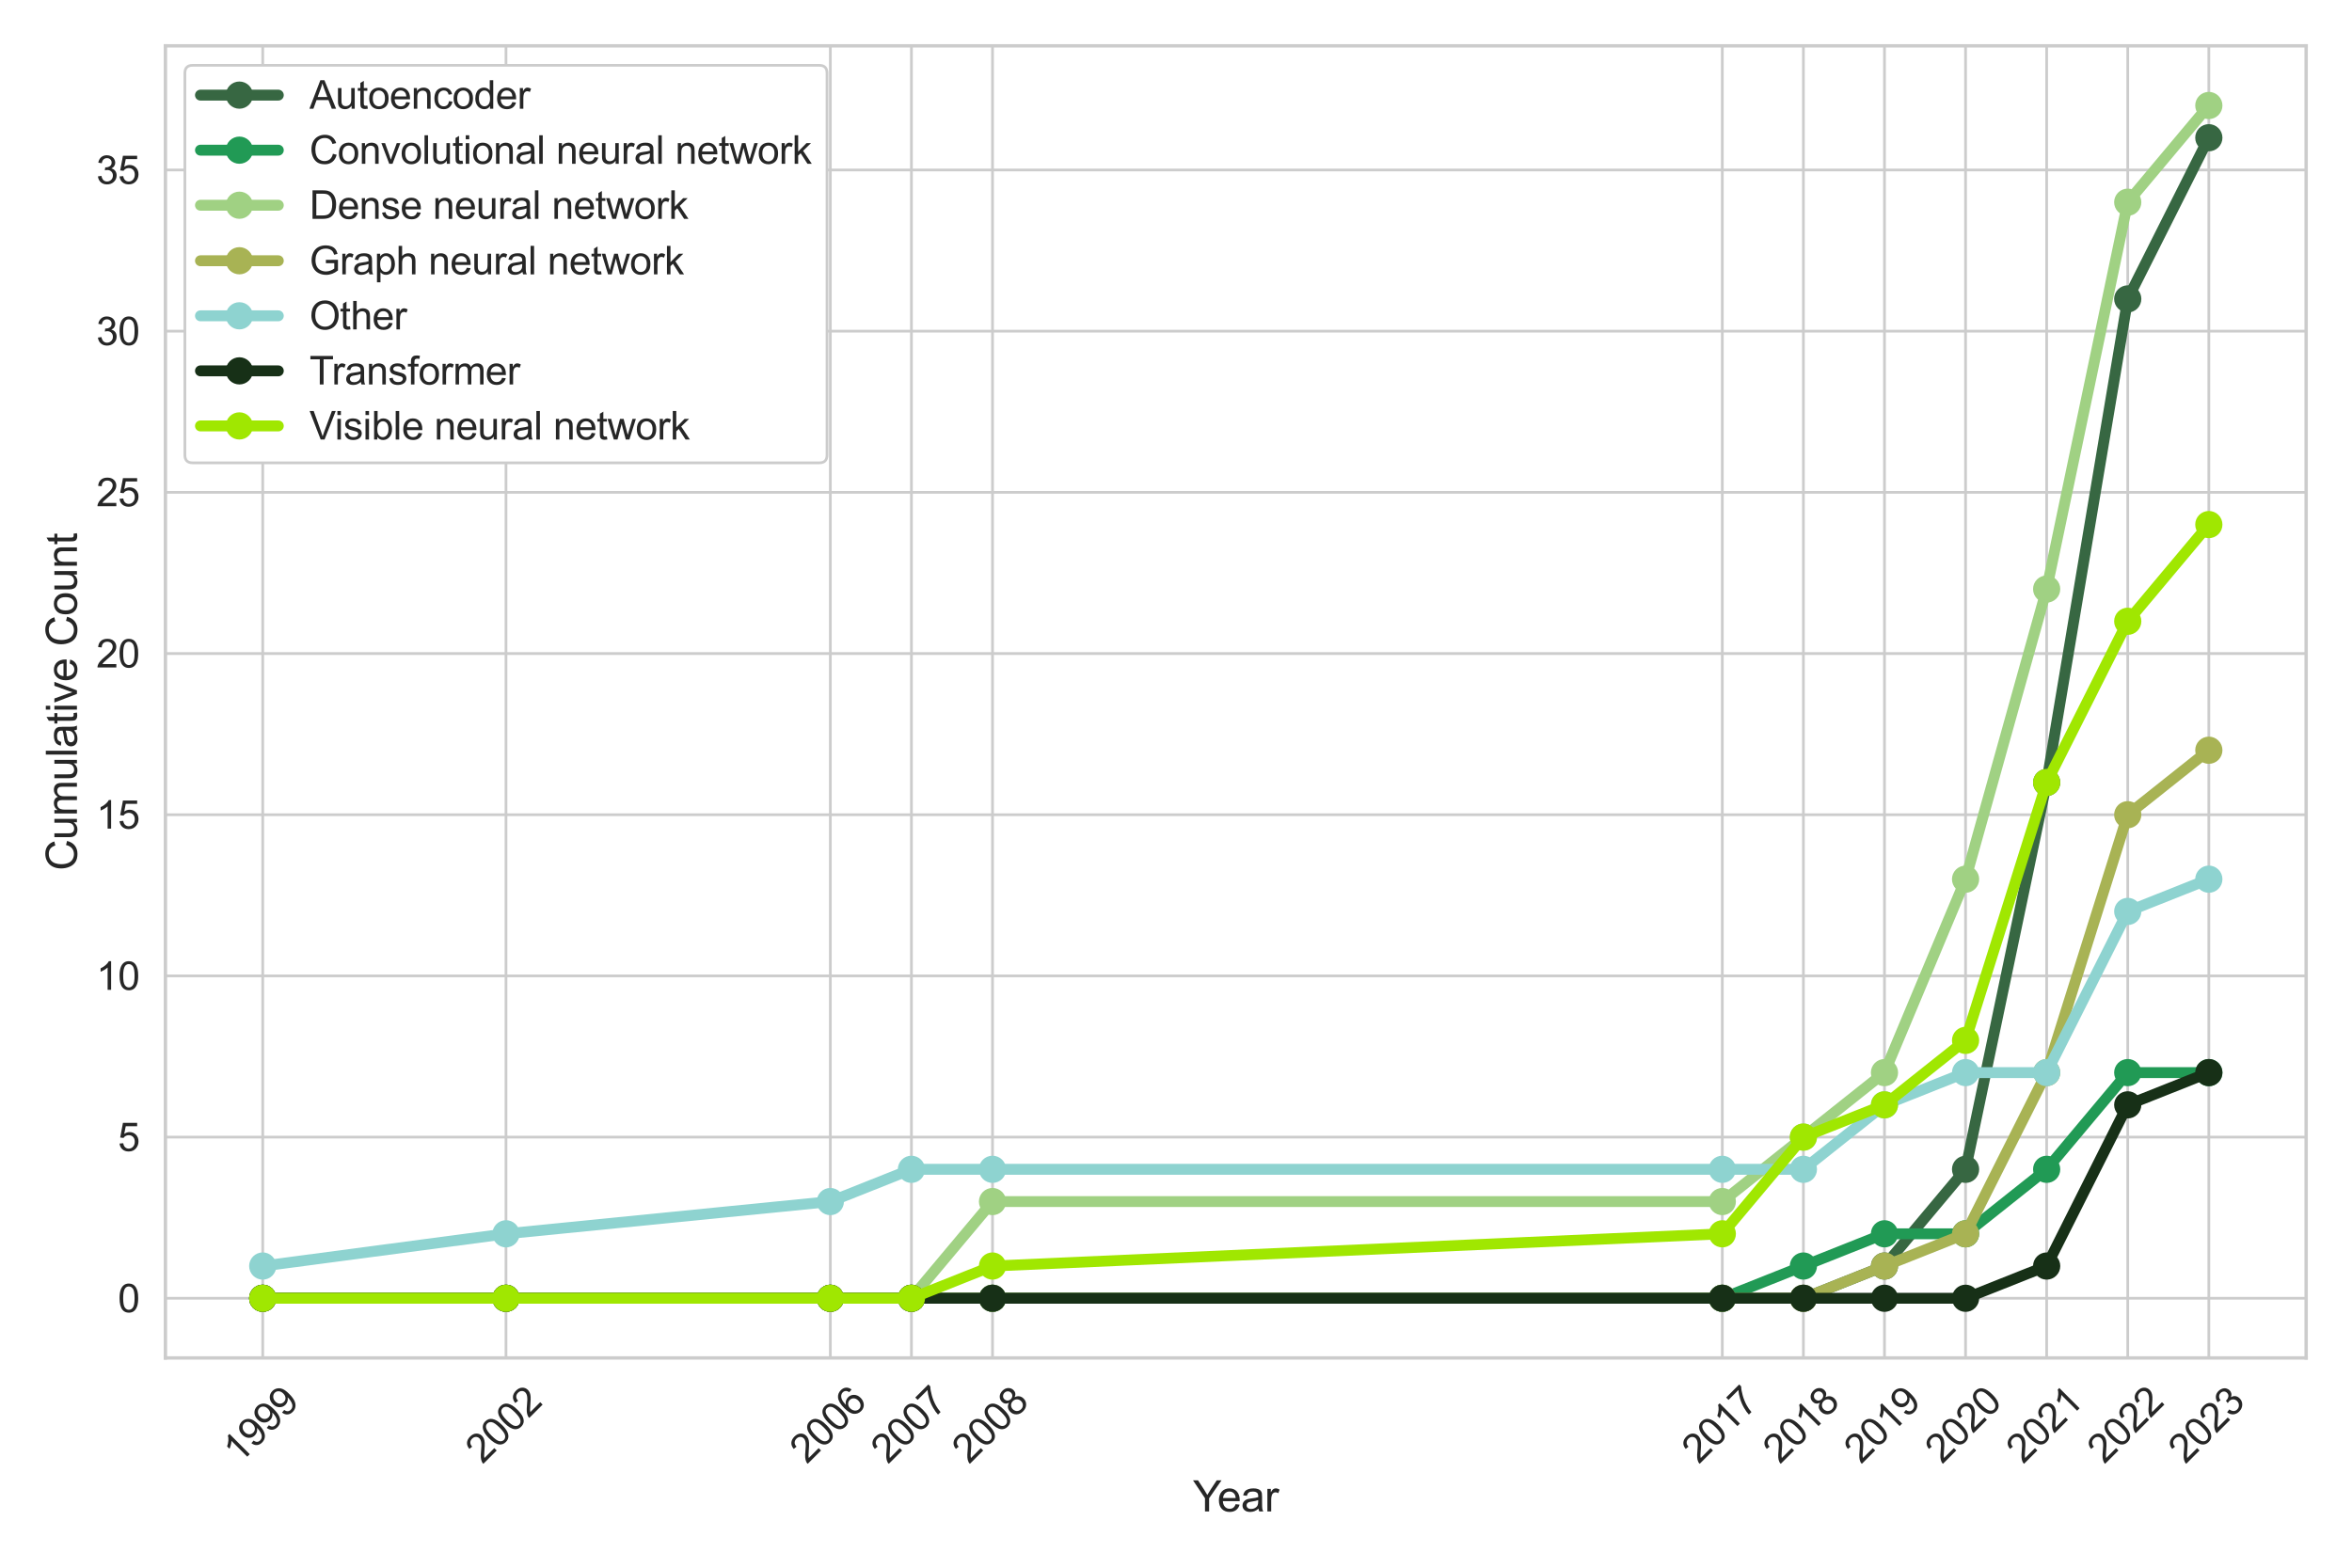 <?xml version="1.0" encoding="utf-8" standalone="no"?>
<!DOCTYPE svg PUBLIC "-//W3C//DTD SVG 1.1//EN"
  "http://www.w3.org/Graphics/SVG/1.1/DTD/svg11.dtd">
<svg xmlns:xlink="http://www.w3.org/1999/xlink" width="864pt" height="576pt" viewBox="0 0 864 576" xmlns="http://www.w3.org/2000/svg" version="1.1">
 <defs>
  <style type="text/css">*{stroke-linejoin: round; stroke-linecap: butt}</style>
 </defs>
 <g id="figure_1">
  <g id="patch_1">
   <path d="M 0 576 
L 864 576 
L 864 0 
L 0 0 
z
" style="fill: #ffffff"/>
  </g>
  <g id="axes_1">
   <g id="patch_2">
    <path d="M 60.768 498.923 
L 847.152 498.923 
L 847.152 16.848 
L 60.768 16.848 
z
" style="fill: #ffffff"/>
   </g>
   <g id="matplotlib.axis_1">
    <g id="xtick_1">
     <g id="line2d_1">
      <path d="M 96.513 498.923 
L 96.513 16.848 
" clip-path="url(#pdafc804088)" style="fill: none; stroke: #cccccc; stroke-linecap: round"/>
     </g>
     <g id="text_1">
      <!-- 1999 -->
      <g style="fill: #262626" transform="translate(87.881 538.153) rotate(-45) scale(0.143 -0.143)">
       <defs>
        <path id="ArialMT-31" d="M 2384 0 
L 1822 0 
L 1822 3584 
Q 1619 3391 1289 3197 
Q 959 3003 697 2906 
L 697 3450 
Q 1169 3672 1522 3987 
Q 1875 4303 2022 4600 
L 2384 4600 
L 2384 0 
z
" transform="scale(0.016)"/>
        <path id="ArialMT-39" d="M 350 1059 
L 891 1109 
Q 959 728 1153 556 
Q 1347 384 1650 384 
Q 1909 384 2104 503 
Q 2300 622 2425 820 
Q 2550 1019 2634 1356 
Q 2719 1694 2719 2044 
Q 2719 2081 2716 2156 
Q 2547 1888 2255 1720 
Q 1963 1553 1622 1553 
Q 1053 1553 659 1965 
Q 266 2378 266 3053 
Q 266 3750 677 4175 
Q 1088 4600 1706 4600 
Q 2153 4600 2523 4359 
Q 2894 4119 3086 3673 
Q 3278 3228 3278 2384 
Q 3278 1506 3087 986 
Q 2897 466 2520 194 
Q 2144 -78 1638 -78 
Q 1100 -78 759 220 
Q 419 519 350 1059 
z
M 2653 3081 
Q 2653 3566 2395 3850 
Q 2138 4134 1775 4134 
Q 1400 4134 1122 3828 
Q 844 3522 844 3034 
Q 844 2597 1108 2323 
Q 1372 2050 1759 2050 
Q 2150 2050 2401 2323 
Q 2653 2597 2653 3081 
z
" transform="scale(0.016)"/>
       </defs>
       <use xlink:href="#ArialMT-31"/>
       <use xlink:href="#ArialMT-39" x="55.615"/>
       <use xlink:href="#ArialMT-39" x="111.23"/>
       <use xlink:href="#ArialMT-39" x="166.846"/>
      </g>
     </g>
    </g>
    <g id="xtick_2">
     <g id="line2d_2">
      <path d="M 185.875 498.923 
L 185.875 16.848 
" clip-path="url(#pdafc804088)" style="fill: none; stroke: #cccccc; stroke-linecap: round"/>
     </g>
     <g id="text_2">
      <!-- 2002 -->
      <g style="fill: #262626" transform="translate(177.243 538.153) rotate(-45) scale(0.143 -0.143)">
       <defs>
        <path id="ArialMT-32" d="M 3222 541 
L 3222 0 
L 194 0 
Q 188 203 259 391 
Q 375 700 629 1000 
Q 884 1300 1366 1694 
Q 2113 2306 2375 2664 
Q 2638 3022 2638 3341 
Q 2638 3675 2398 3904 
Q 2159 4134 1775 4134 
Q 1369 4134 1125 3890 
Q 881 3647 878 3216 
L 300 3275 
Q 359 3922 746 4261 
Q 1134 4600 1788 4600 
Q 2447 4600 2831 4234 
Q 3216 3869 3216 3328 
Q 3216 3053 3103 2787 
Q 2991 2522 2730 2228 
Q 2469 1934 1863 1422 
Q 1356 997 1212 845 
Q 1069 694 975 541 
L 3222 541 
z
" transform="scale(0.016)"/>
        <path id="ArialMT-30" d="M 266 2259 
Q 266 3072 433 3567 
Q 600 4063 929 4331 
Q 1259 4600 1759 4600 
Q 2128 4600 2406 4451 
Q 2684 4303 2865 4023 
Q 3047 3744 3150 3342 
Q 3253 2941 3253 2259 
Q 3253 1453 3087 958 
Q 2922 463 2592 192 
Q 2263 -78 1759 -78 
Q 1097 -78 719 397 
Q 266 969 266 2259 
z
M 844 2259 
Q 844 1131 1108 757 
Q 1372 384 1759 384 
Q 2147 384 2411 759 
Q 2675 1134 2675 2259 
Q 2675 3391 2411 3762 
Q 2147 4134 1753 4134 
Q 1366 4134 1134 3806 
Q 844 3388 844 2259 
z
" transform="scale(0.016)"/>
       </defs>
       <use xlink:href="#ArialMT-32"/>
       <use xlink:href="#ArialMT-30" x="55.615"/>
       <use xlink:href="#ArialMT-30" x="111.23"/>
       <use xlink:href="#ArialMT-32" x="166.846"/>
      </g>
     </g>
    </g>
    <g id="xtick_3">
     <g id="line2d_3">
      <path d="M 305.024 498.923 
L 305.024 16.848 
" clip-path="url(#pdafc804088)" style="fill: none; stroke: #cccccc; stroke-linecap: round"/>
     </g>
     <g id="text_3">
      <!-- 2006 -->
      <g style="fill: #262626" transform="translate(296.392 538.153) rotate(-45) scale(0.143 -0.143)">
       <defs>
        <path id="ArialMT-36" d="M 3184 3459 
L 2625 3416 
Q 2550 3747 2413 3897 
Q 2184 4138 1850 4138 
Q 1581 4138 1378 3988 
Q 1113 3794 959 3422 
Q 806 3050 800 2363 
Q 1003 2672 1297 2822 
Q 1591 2972 1913 2972 
Q 2475 2972 2870 2558 
Q 3266 2144 3266 1488 
Q 3266 1056 3080 686 
Q 2894 316 2569 119 
Q 2244 -78 1831 -78 
Q 1128 -78 684 439 
Q 241 956 241 2144 
Q 241 3472 731 4075 
Q 1159 4600 1884 4600 
Q 2425 4600 2770 4297 
Q 3116 3994 3184 3459 
z
M 888 1484 
Q 888 1194 1011 928 
Q 1134 663 1356 523 
Q 1578 384 1822 384 
Q 2178 384 2434 671 
Q 2691 959 2691 1453 
Q 2691 1928 2437 2201 
Q 2184 2475 1800 2475 
Q 1419 2475 1153 2201 
Q 888 1928 888 1484 
z
" transform="scale(0.016)"/>
       </defs>
       <use xlink:href="#ArialMT-32"/>
       <use xlink:href="#ArialMT-30" x="55.615"/>
       <use xlink:href="#ArialMT-30" x="111.23"/>
       <use xlink:href="#ArialMT-36" x="166.846"/>
      </g>
     </g>
    </g>
    <g id="xtick_4">
     <g id="line2d_4">
      <path d="M 334.811 498.923 
L 334.811 16.848 
" clip-path="url(#pdafc804088)" style="fill: none; stroke: #cccccc; stroke-linecap: round"/>
     </g>
     <g id="text_4">
      <!-- 2007 -->
      <g style="fill: #262626" transform="translate(326.179 538.153) rotate(-45) scale(0.143 -0.143)">
       <defs>
        <path id="ArialMT-37" d="M 303 3981 
L 303 4522 
L 3269 4522 
L 3269 4084 
Q 2831 3619 2401 2847 
Q 1972 2075 1738 1259 
Q 1569 684 1522 0 
L 944 0 
Q 953 541 1156 1306 
Q 1359 2072 1739 2783 
Q 2119 3494 2547 3981 
L 303 3981 
z
" transform="scale(0.016)"/>
       </defs>
       <use xlink:href="#ArialMT-32"/>
       <use xlink:href="#ArialMT-30" x="55.615"/>
       <use xlink:href="#ArialMT-30" x="111.23"/>
       <use xlink:href="#ArialMT-37" x="166.846"/>
      </g>
     </g>
    </g>
    <g id="xtick_5">
     <g id="line2d_5">
      <path d="M 364.598 498.923 
L 364.598 16.848 
" clip-path="url(#pdafc804088)" style="fill: none; stroke: #cccccc; stroke-linecap: round"/>
     </g>
     <g id="text_5">
      <!-- 2008 -->
      <g style="fill: #262626" transform="translate(355.966 538.153) rotate(-45) scale(0.143 -0.143)">
       <defs>
        <path id="ArialMT-38" d="M 1131 2484 
Q 781 2613 612 2850 
Q 444 3088 444 3419 
Q 444 3919 803 4259 
Q 1163 4600 1759 4600 
Q 2359 4600 2725 4251 
Q 3091 3903 3091 3403 
Q 3091 3084 2923 2848 
Q 2756 2613 2416 2484 
Q 2838 2347 3058 2040 
Q 3278 1734 3278 1309 
Q 3278 722 2862 322 
Q 2447 -78 1769 -78 
Q 1091 -78 675 323 
Q 259 725 259 1325 
Q 259 1772 486 2073 
Q 713 2375 1131 2484 
z
M 1019 3438 
Q 1019 3113 1228 2906 
Q 1438 2700 1772 2700 
Q 2097 2700 2305 2904 
Q 2513 3109 2513 3406 
Q 2513 3716 2298 3927 
Q 2084 4138 1766 4138 
Q 1444 4138 1231 3931 
Q 1019 3725 1019 3438 
z
M 838 1322 
Q 838 1081 952 856 
Q 1066 631 1291 507 
Q 1516 384 1775 384 
Q 2178 384 2440 643 
Q 2703 903 2703 1303 
Q 2703 1709 2433 1975 
Q 2163 2241 1756 2241 
Q 1359 2241 1098 1978 
Q 838 1716 838 1322 
z
" transform="scale(0.016)"/>
       </defs>
       <use xlink:href="#ArialMT-32"/>
       <use xlink:href="#ArialMT-30" x="55.615"/>
       <use xlink:href="#ArialMT-30" x="111.23"/>
       <use xlink:href="#ArialMT-38" x="166.846"/>
      </g>
     </g>
    </g>
    <g id="xtick_6">
     <g id="line2d_6">
      <path d="M 632.684 498.923 
L 632.684 16.848 
" clip-path="url(#pdafc804088)" style="fill: none; stroke: #cccccc; stroke-linecap: round"/>
     </g>
     <g id="text_6">
      <!-- 2017 -->
      <g style="fill: #262626" transform="translate(624.052 538.153) rotate(-45) scale(0.143 -0.143)">
       <use xlink:href="#ArialMT-32"/>
       <use xlink:href="#ArialMT-30" x="55.615"/>
       <use xlink:href="#ArialMT-31" x="111.23"/>
       <use xlink:href="#ArialMT-37" x="166.846"/>
      </g>
     </g>
    </g>
    <g id="xtick_7">
     <g id="line2d_7">
      <path d="M 662.471 498.923 
L 662.471 16.848 
" clip-path="url(#pdafc804088)" style="fill: none; stroke: #cccccc; stroke-linecap: round"/>
     </g>
     <g id="text_7">
      <!-- 2018 -->
      <g style="fill: #262626" transform="translate(653.839 538.153) rotate(-45) scale(0.143 -0.143)">
       <use xlink:href="#ArialMT-32"/>
       <use xlink:href="#ArialMT-30" x="55.615"/>
       <use xlink:href="#ArialMT-31" x="111.23"/>
       <use xlink:href="#ArialMT-38" x="166.846"/>
      </g>
     </g>
    </g>
    <g id="xtick_8">
     <g id="line2d_8">
      <path d="M 692.258 498.923 
L 692.258 16.848 
" clip-path="url(#pdafc804088)" style="fill: none; stroke: #cccccc; stroke-linecap: round"/>
     </g>
     <g id="text_8">
      <!-- 2019 -->
      <g style="fill: #262626" transform="translate(683.626 538.153) rotate(-45) scale(0.143 -0.143)">
       <use xlink:href="#ArialMT-32"/>
       <use xlink:href="#ArialMT-30" x="55.615"/>
       <use xlink:href="#ArialMT-31" x="111.23"/>
       <use xlink:href="#ArialMT-39" x="166.846"/>
      </g>
     </g>
    </g>
    <g id="xtick_9">
     <g id="line2d_9">
      <path d="M 722.045 498.923 
L 722.045 16.848 
" clip-path="url(#pdafc804088)" style="fill: none; stroke: #cccccc; stroke-linecap: round"/>
     </g>
     <g id="text_9">
      <!-- 2020 -->
      <g style="fill: #262626" transform="translate(713.413 538.153) rotate(-45) scale(0.143 -0.143)">
       <use xlink:href="#ArialMT-32"/>
       <use xlink:href="#ArialMT-30" x="55.615"/>
       <use xlink:href="#ArialMT-32" x="111.23"/>
       <use xlink:href="#ArialMT-30" x="166.846"/>
      </g>
     </g>
    </g>
    <g id="xtick_10">
     <g id="line2d_10">
      <path d="M 751.833 498.923 
L 751.833 16.848 
" clip-path="url(#pdafc804088)" style="fill: none; stroke: #cccccc; stroke-linecap: round"/>
     </g>
     <g id="text_10">
      <!-- 2021 -->
      <g style="fill: #262626" transform="translate(743.201 538.153) rotate(-45) scale(0.143 -0.143)">
       <use xlink:href="#ArialMT-32"/>
       <use xlink:href="#ArialMT-30" x="55.615"/>
       <use xlink:href="#ArialMT-32" x="111.23"/>
       <use xlink:href="#ArialMT-31" x="166.846"/>
      </g>
     </g>
    </g>
    <g id="xtick_11">
     <g id="line2d_11">
      <path d="M 781.62 498.923 
L 781.62 16.848 
" clip-path="url(#pdafc804088)" style="fill: none; stroke: #cccccc; stroke-linecap: round"/>
     </g>
     <g id="text_11">
      <!-- 2022 -->
      <g style="fill: #262626" transform="translate(772.988 538.153) rotate(-45) scale(0.143 -0.143)">
       <use xlink:href="#ArialMT-32"/>
       <use xlink:href="#ArialMT-30" x="55.615"/>
       <use xlink:href="#ArialMT-32" x="111.23"/>
       <use xlink:href="#ArialMT-32" x="166.846"/>
      </g>
     </g>
    </g>
    <g id="xtick_12">
     <g id="line2d_12">
      <path d="M 811.407 498.923 
L 811.407 16.848 
" clip-path="url(#pdafc804088)" style="fill: none; stroke: #cccccc; stroke-linecap: round"/>
     </g>
     <g id="text_12">
      <!-- 2023 -->
      <g style="fill: #262626" transform="translate(802.775 538.153) rotate(-45) scale(0.143 -0.143)">
       <defs>
        <path id="ArialMT-33" d="M 269 1209 
L 831 1284 
Q 928 806 1161 595 
Q 1394 384 1728 384 
Q 2125 384 2398 659 
Q 2672 934 2672 1341 
Q 2672 1728 2419 1979 
Q 2166 2231 1775 2231 
Q 1616 2231 1378 2169 
L 1441 2663 
Q 1497 2656 1531 2656 
Q 1891 2656 2178 2843 
Q 2466 3031 2466 3422 
Q 2466 3731 2256 3934 
Q 2047 4138 1716 4138 
Q 1388 4138 1169 3931 
Q 950 3725 888 3313 
L 325 3413 
Q 428 3978 793 4289 
Q 1159 4600 1703 4600 
Q 2078 4600 2393 4439 
Q 2709 4278 2876 4000 
Q 3044 3722 3044 3409 
Q 3044 3113 2884 2869 
Q 2725 2625 2413 2481 
Q 2819 2388 3044 2092 
Q 3269 1797 3269 1353 
Q 3269 753 2831 336 
Q 2394 -81 1725 -81 
Q 1122 -81 723 278 
Q 325 638 269 1209 
z
" transform="scale(0.016)"/>
       </defs>
       <use xlink:href="#ArialMT-32"/>
       <use xlink:href="#ArialMT-30" x="55.615"/>
       <use xlink:href="#ArialMT-32" x="111.23"/>
       <use xlink:href="#ArialMT-33" x="166.846"/>
      </g>
     </g>
    </g>
    <g id="text_13">
     <!-- Year -->
     <g style="fill: #262626" transform="translate(438.197 555.329) scale(0.156 -0.156)">
      <defs>
       <path id="ArialMT-59" d="M 1784 0 
L 1784 1941 
L 19 4581 
L 756 4581 
L 1659 3200 
Q 1909 2813 2125 2425 
Q 2331 2784 2625 3234 
L 3513 4581 
L 4219 4581 
L 2391 1941 
L 2391 0 
L 1784 0 
z
" transform="scale(0.016)"/>
       <path id="ArialMT-65" d="M 2694 1069 
L 3275 997 
Q 3138 488 2766 206 
Q 2394 -75 1816 -75 
Q 1088 -75 661 373 
Q 234 822 234 1631 
Q 234 2469 665 2931 
Q 1097 3394 1784 3394 
Q 2450 3394 2872 2941 
Q 3294 2488 3294 1666 
Q 3294 1616 3291 1516 
L 816 1516 
Q 847 969 1125 678 
Q 1403 388 1819 388 
Q 2128 388 2347 550 
Q 2566 713 2694 1069 
z
M 847 1978 
L 2700 1978 
Q 2663 2397 2488 2606 
Q 2219 2931 1791 2931 
Q 1403 2931 1139 2672 
Q 875 2413 847 1978 
z
" transform="scale(0.016)"/>
       <path id="ArialMT-61" d="M 2588 409 
Q 2275 144 1986 34 
Q 1697 -75 1366 -75 
Q 819 -75 525 192 
Q 231 459 231 875 
Q 231 1119 342 1320 
Q 453 1522 633 1644 
Q 813 1766 1038 1828 
Q 1203 1872 1538 1913 
Q 2219 1994 2541 2106 
Q 2544 2222 2544 2253 
Q 2544 2597 2384 2738 
Q 2169 2928 1744 2928 
Q 1347 2928 1158 2789 
Q 969 2650 878 2297 
L 328 2372 
Q 403 2725 575 2942 
Q 747 3159 1072 3276 
Q 1397 3394 1825 3394 
Q 2250 3394 2515 3294 
Q 2781 3194 2906 3042 
Q 3031 2891 3081 2659 
Q 3109 2516 3109 2141 
L 3109 1391 
Q 3109 606 3145 398 
Q 3181 191 3288 0 
L 2700 0 
Q 2613 175 2588 409 
z
M 2541 1666 
Q 2234 1541 1622 1453 
Q 1275 1403 1131 1340 
Q 988 1278 909 1158 
Q 831 1038 831 891 
Q 831 666 1001 516 
Q 1172 366 1500 366 
Q 1825 366 2078 508 
Q 2331 650 2450 897 
Q 2541 1088 2541 1459 
L 2541 1666 
z
" transform="scale(0.016)"/>
       <path id="ArialMT-72" d="M 416 0 
L 416 3319 
L 922 3319 
L 922 2816 
Q 1116 3169 1280 3281 
Q 1444 3394 1641 3394 
Q 1925 3394 2219 3213 
L 2025 2691 
Q 1819 2813 1613 2813 
Q 1428 2813 1281 2702 
Q 1134 2591 1072 2394 
Q 978 2094 978 1738 
L 978 0 
L 416 0 
z
" transform="scale(0.016)"/>
      </defs>
      <use xlink:href="#ArialMT-59"/>
      <use xlink:href="#ArialMT-65" x="57.574"/>
      <use xlink:href="#ArialMT-61" x="113.189"/>
      <use xlink:href="#ArialMT-72" x="168.805"/>
     </g>
    </g>
   </g>
   <g id="matplotlib.axis_2">
    <g id="ytick_1">
     <g id="line2d_13">
      <path d="M 60.768 477.011 
L 847.152 477.011 
" clip-path="url(#pdafc804088)" style="fill: none; stroke: #cccccc; stroke-linecap: round"/>
     </g>
     <g id="text_14">
      <!-- 0 -->
      <g style="fill: #262626" transform="translate(43.316 482.128) scale(0.143 -0.143)">
       <use xlink:href="#ArialMT-30"/>
      </g>
     </g>
    </g>
    <g id="ytick_2">
     <g id="line2d_14">
      <path d="M 60.768 417.788 
L 847.152 417.788 
" clip-path="url(#pdafc804088)" style="fill: none; stroke: #cccccc; stroke-linecap: round"/>
     </g>
     <g id="text_15">
      <!-- 5 -->
      <g style="fill: #262626" transform="translate(43.316 422.905) scale(0.143 -0.143)">
       <defs>
        <path id="ArialMT-35" d="M 266 1200 
L 856 1250 
Q 922 819 1161 601 
Q 1400 384 1738 384 
Q 2144 384 2425 690 
Q 2706 997 2706 1503 
Q 2706 1984 2436 2262 
Q 2166 2541 1728 2541 
Q 1456 2541 1237 2417 
Q 1019 2294 894 2097 
L 366 2166 
L 809 4519 
L 3088 4519 
L 3088 3981 
L 1259 3981 
L 1013 2750 
Q 1425 3038 1878 3038 
Q 2478 3038 2890 2622 
Q 3303 2206 3303 1553 
Q 3303 931 2941 478 
Q 2500 -78 1738 -78 
Q 1113 -78 717 272 
Q 322 622 266 1200 
z
" transform="scale(0.016)"/>
       </defs>
       <use xlink:href="#ArialMT-35"/>
      </g>
     </g>
    </g>
    <g id="ytick_3">
     <g id="line2d_15">
      <path d="M 60.768 358.565 
L 847.152 358.565 
" clip-path="url(#pdafc804088)" style="fill: none; stroke: #cccccc; stroke-linecap: round"/>
     </g>
     <g id="text_16">
      <!-- 10 -->
      <g style="fill: #262626" transform="translate(35.364 363.682) scale(0.143 -0.143)">
       <use xlink:href="#ArialMT-31"/>
       <use xlink:href="#ArialMT-30" x="55.615"/>
      </g>
     </g>
    </g>
    <g id="ytick_4">
     <g id="line2d_16">
      <path d="M 60.768 299.342 
L 847.152 299.342 
" clip-path="url(#pdafc804088)" style="fill: none; stroke: #cccccc; stroke-linecap: round"/>
     </g>
     <g id="text_17">
      <!-- 15 -->
      <g style="fill: #262626" transform="translate(35.364 304.459) scale(0.143 -0.143)">
       <use xlink:href="#ArialMT-31"/>
       <use xlink:href="#ArialMT-35" x="55.615"/>
      </g>
     </g>
    </g>
    <g id="ytick_5">
     <g id="line2d_17">
      <path d="M 60.768 240.119 
L 847.152 240.119 
" clip-path="url(#pdafc804088)" style="fill: none; stroke: #cccccc; stroke-linecap: round"/>
     </g>
     <g id="text_18">
      <!-- 20 -->
      <g style="fill: #262626" transform="translate(35.364 245.236) scale(0.143 -0.143)">
       <use xlink:href="#ArialMT-32"/>
       <use xlink:href="#ArialMT-30" x="55.615"/>
      </g>
     </g>
    </g>
    <g id="ytick_6">
     <g id="line2d_18">
      <path d="M 60.768 180.896 
L 847.152 180.896 
" clip-path="url(#pdafc804088)" style="fill: none; stroke: #cccccc; stroke-linecap: round"/>
     </g>
     <g id="text_19">
      <!-- 25 -->
      <g style="fill: #262626" transform="translate(35.364 186.013) scale(0.143 -0.143)">
       <use xlink:href="#ArialMT-32"/>
       <use xlink:href="#ArialMT-35" x="55.615"/>
      </g>
     </g>
    </g>
    <g id="ytick_7">
     <g id="line2d_19">
      <path d="M 60.768 121.673 
L 847.152 121.673 
" clip-path="url(#pdafc804088)" style="fill: none; stroke: #cccccc; stroke-linecap: round"/>
     </g>
     <g id="text_20">
      <!-- 30 -->
      <g style="fill: #262626" transform="translate(35.364 126.791) scale(0.143 -0.143)">
       <use xlink:href="#ArialMT-33"/>
       <use xlink:href="#ArialMT-30" x="55.615"/>
      </g>
     </g>
    </g>
    <g id="ytick_8">
     <g id="line2d_20">
      <path d="M 60.768 62.45 
L 847.152 62.45 
" clip-path="url(#pdafc804088)" style="fill: none; stroke: #cccccc; stroke-linecap: round"/>
     </g>
     <g id="text_21">
      <!-- 35 -->
      <g style="fill: #262626" transform="translate(35.364 67.568) scale(0.143 -0.143)">
       <use xlink:href="#ArialMT-33"/>
       <use xlink:href="#ArialMT-35" x="55.615"/>
      </g>
     </g>
    </g>
    <g id="text_22">
     <!-- Cumulative Count -->
     <g style="fill: #262626" transform="translate(28.263 319.878) rotate(-90) scale(0.156 -0.156)">
      <defs>
       <path id="ArialMT-43" d="M 3763 1606 
L 4369 1453 
Q 4178 706 3683 314 
Q 3188 -78 2472 -78 
Q 1731 -78 1267 223 
Q 803 525 561 1097 
Q 319 1669 319 2325 
Q 319 3041 592 3573 
Q 866 4106 1370 4382 
Q 1875 4659 2481 4659 
Q 3169 4659 3637 4309 
Q 4106 3959 4291 3325 
L 3694 3184 
Q 3534 3684 3231 3912 
Q 2928 4141 2469 4141 
Q 1941 4141 1586 3887 
Q 1231 3634 1087 3207 
Q 944 2781 944 2328 
Q 944 1744 1114 1308 
Q 1284 872 1643 656 
Q 2003 441 2422 441 
Q 2931 441 3284 734 
Q 3638 1028 3763 1606 
z
" transform="scale(0.016)"/>
       <path id="ArialMT-75" d="M 2597 0 
L 2597 488 
Q 2209 -75 1544 -75 
Q 1250 -75 995 37 
Q 741 150 617 320 
Q 494 491 444 738 
Q 409 903 409 1263 
L 409 3319 
L 972 3319 
L 972 1478 
Q 972 1038 1006 884 
Q 1059 663 1231 536 
Q 1403 409 1656 409 
Q 1909 409 2131 539 
Q 2353 669 2445 892 
Q 2538 1116 2538 1541 
L 2538 3319 
L 3100 3319 
L 3100 0 
L 2597 0 
z
" transform="scale(0.016)"/>
       <path id="ArialMT-6d" d="M 422 0 
L 422 3319 
L 925 3319 
L 925 2853 
Q 1081 3097 1340 3245 
Q 1600 3394 1931 3394 
Q 2300 3394 2536 3241 
Q 2772 3088 2869 2813 
Q 3263 3394 3894 3394 
Q 4388 3394 4653 3120 
Q 4919 2847 4919 2278 
L 4919 0 
L 4359 0 
L 4359 2091 
Q 4359 2428 4304 2576 
Q 4250 2725 4106 2815 
Q 3963 2906 3769 2906 
Q 3419 2906 3187 2673 
Q 2956 2441 2956 1928 
L 2956 0 
L 2394 0 
L 2394 2156 
Q 2394 2531 2256 2718 
Q 2119 2906 1806 2906 
Q 1569 2906 1367 2781 
Q 1166 2656 1075 2415 
Q 984 2175 984 1722 
L 984 0 
L 422 0 
z
" transform="scale(0.016)"/>
       <path id="ArialMT-6c" d="M 409 0 
L 409 4581 
L 972 4581 
L 972 0 
L 409 0 
z
" transform="scale(0.016)"/>
       <path id="ArialMT-74" d="M 1650 503 
L 1731 6 
Q 1494 -44 1306 -44 
Q 1000 -44 831 53 
Q 663 150 594 308 
Q 525 466 525 972 
L 525 2881 
L 113 2881 
L 113 3319 
L 525 3319 
L 525 4141 
L 1084 4478 
L 1084 3319 
L 1650 3319 
L 1650 2881 
L 1084 2881 
L 1084 941 
Q 1084 700 1114 631 
Q 1144 563 1211 522 
Q 1278 481 1403 481 
Q 1497 481 1650 503 
z
" transform="scale(0.016)"/>
       <path id="ArialMT-69" d="M 425 3934 
L 425 4581 
L 988 4581 
L 988 3934 
L 425 3934 
z
M 425 0 
L 425 3319 
L 988 3319 
L 988 0 
L 425 0 
z
" transform="scale(0.016)"/>
       <path id="ArialMT-76" d="M 1344 0 
L 81 3319 
L 675 3319 
L 1388 1331 
Q 1503 1009 1600 663 
Q 1675 925 1809 1294 
L 2547 3319 
L 3125 3319 
L 1869 0 
L 1344 0 
z
" transform="scale(0.016)"/>
       <path id="ArialMT-20" transform="scale(0.016)"/>
       <path id="ArialMT-6f" d="M 213 1659 
Q 213 2581 725 3025 
Q 1153 3394 1769 3394 
Q 2453 3394 2887 2945 
Q 3322 2497 3322 1706 
Q 3322 1066 3130 698 
Q 2938 331 2570 128 
Q 2203 -75 1769 -75 
Q 1072 -75 642 372 
Q 213 819 213 1659 
z
M 791 1659 
Q 791 1022 1069 705 
Q 1347 388 1769 388 
Q 2188 388 2466 706 
Q 2744 1025 2744 1678 
Q 2744 2294 2464 2611 
Q 2184 2928 1769 2928 
Q 1347 2928 1069 2612 
Q 791 2297 791 1659 
z
" transform="scale(0.016)"/>
       <path id="ArialMT-6e" d="M 422 0 
L 422 3319 
L 928 3319 
L 928 2847 
Q 1294 3394 1984 3394 
Q 2284 3394 2536 3286 
Q 2788 3178 2913 3003 
Q 3038 2828 3088 2588 
Q 3119 2431 3119 2041 
L 3119 0 
L 2556 0 
L 2556 2019 
Q 2556 2363 2490 2533 
Q 2425 2703 2258 2804 
Q 2091 2906 1866 2906 
Q 1506 2906 1245 2678 
Q 984 2450 984 1813 
L 984 0 
L 422 0 
z
" transform="scale(0.016)"/>
      </defs>
      <use xlink:href="#ArialMT-43"/>
      <use xlink:href="#ArialMT-75" x="72.217"/>
      <use xlink:href="#ArialMT-6d" x="127.832"/>
      <use xlink:href="#ArialMT-75" x="211.133"/>
      <use xlink:href="#ArialMT-6c" x="266.748"/>
      <use xlink:href="#ArialMT-61" x="288.965"/>
      <use xlink:href="#ArialMT-74" x="344.58"/>
      <use xlink:href="#ArialMT-69" x="372.363"/>
      <use xlink:href="#ArialMT-76" x="394.58"/>
      <use xlink:href="#ArialMT-65" x="444.58"/>
      <use xlink:href="#ArialMT-20" x="500.195"/>
      <use xlink:href="#ArialMT-43" x="527.979"/>
      <use xlink:href="#ArialMT-6f" x="600.195"/>
      <use xlink:href="#ArialMT-75" x="655.811"/>
      <use xlink:href="#ArialMT-6e" x="711.426"/>
      <use xlink:href="#ArialMT-74" x="767.041"/>
     </g>
    </g>
   </g>
   <g id="line2d_21">
    <path d="M 96.513 477.011 
L 185.875 477.011 
L 305.024 477.011 
L 334.811 477.011 
L 364.598 477.011 
L 632.684 477.011 
L 662.471 477.011 
L 692.258 465.166 
L 722.045 429.632 
L 751.833 287.497 
L 781.62 109.828 
L 811.407 50.605 
" clip-path="url(#pdafc804088)" style="fill: none; stroke: #376742; stroke-width: 4; stroke-linecap: round"/>
    <defs>
     <path id="m49fa6ed39e" d="M 0 4.5 
C 1.193 4.5 2.338 4.026 3.182 3.182 
C 4.026 2.338 4.5 1.193 4.5 0 
C 4.5 -1.193 4.026 -2.338 3.182 -3.182 
C 2.338 -4.026 1.193 -4.5 0 -4.5 
C -1.193 -4.5 -2.338 -4.026 -3.182 -3.182 
C -4.026 -2.338 -4.5 -1.193 -4.5 0 
C -4.5 1.193 -4.026 2.338 -3.182 3.182 
C -2.338 4.026 -1.193 4.5 0 4.5 
z
" style="stroke: #376742"/>
    </defs>
    <g clip-path="url(#pdafc804088)">
     <use xlink:href="#m49fa6ed39e" x="96.513" y="477.011" style="fill: #376742; stroke: #376742"/>
     <use xlink:href="#m49fa6ed39e" x="185.875" y="477.011" style="fill: #376742; stroke: #376742"/>
     <use xlink:href="#m49fa6ed39e" x="305.024" y="477.011" style="fill: #376742; stroke: #376742"/>
     <use xlink:href="#m49fa6ed39e" x="334.811" y="477.011" style="fill: #376742; stroke: #376742"/>
     <use xlink:href="#m49fa6ed39e" x="364.598" y="477.011" style="fill: #376742; stroke: #376742"/>
     <use xlink:href="#m49fa6ed39e" x="632.684" y="477.011" style="fill: #376742; stroke: #376742"/>
     <use xlink:href="#m49fa6ed39e" x="662.471" y="477.011" style="fill: #376742; stroke: #376742"/>
     <use xlink:href="#m49fa6ed39e" x="692.258" y="465.166" style="fill: #376742; stroke: #376742"/>
     <use xlink:href="#m49fa6ed39e" x="722.045" y="429.632" style="fill: #376742; stroke: #376742"/>
     <use xlink:href="#m49fa6ed39e" x="751.833" y="287.497" style="fill: #376742; stroke: #376742"/>
     <use xlink:href="#m49fa6ed39e" x="781.62" y="109.828" style="fill: #376742; stroke: #376742"/>
     <use xlink:href="#m49fa6ed39e" x="811.407" y="50.605" style="fill: #376742; stroke: #376742"/>
    </g>
   </g>
   <g id="line2d_22">
    <path d="M 96.513 477.011 
L 185.875 477.011 
L 305.024 477.011 
L 334.811 477.011 
L 364.598 477.011 
L 632.684 477.011 
L 662.471 465.166 
L 692.258 453.321 
L 722.045 453.321 
L 751.833 429.632 
L 781.62 394.098 
L 811.407 394.098 
" clip-path="url(#pdafc804088)" style="fill: none; stroke: #219a55; stroke-width: 4; stroke-linecap: round"/>
    <defs>
     <path id="ma7cf6c01e3" d="M 0 4.5 
C 1.193 4.5 2.338 4.026 3.182 3.182 
C 4.026 2.338 4.5 1.193 4.5 0 
C 4.5 -1.193 4.026 -2.338 3.182 -3.182 
C 2.338 -4.026 1.193 -4.5 0 -4.5 
C -1.193 -4.5 -2.338 -4.026 -3.182 -3.182 
C -4.026 -2.338 -4.5 -1.193 -4.5 0 
C -4.5 1.193 -4.026 2.338 -3.182 3.182 
C -2.338 4.026 -1.193 4.5 0 4.5 
z
" style="stroke: #219a55"/>
    </defs>
    <g clip-path="url(#pdafc804088)">
     <use xlink:href="#ma7cf6c01e3" x="96.513" y="477.011" style="fill: #219a55; stroke: #219a55"/>
     <use xlink:href="#ma7cf6c01e3" x="185.875" y="477.011" style="fill: #219a55; stroke: #219a55"/>
     <use xlink:href="#ma7cf6c01e3" x="305.024" y="477.011" style="fill: #219a55; stroke: #219a55"/>
     <use xlink:href="#ma7cf6c01e3" x="334.811" y="477.011" style="fill: #219a55; stroke: #219a55"/>
     <use xlink:href="#ma7cf6c01e3" x="364.598" y="477.011" style="fill: #219a55; stroke: #219a55"/>
     <use xlink:href="#ma7cf6c01e3" x="632.684" y="477.011" style="fill: #219a55; stroke: #219a55"/>
     <use xlink:href="#ma7cf6c01e3" x="662.471" y="465.166" style="fill: #219a55; stroke: #219a55"/>
     <use xlink:href="#ma7cf6c01e3" x="692.258" y="453.321" style="fill: #219a55; stroke: #219a55"/>
     <use xlink:href="#ma7cf6c01e3" x="722.045" y="453.321" style="fill: #219a55; stroke: #219a55"/>
     <use xlink:href="#ma7cf6c01e3" x="751.833" y="429.632" style="fill: #219a55; stroke: #219a55"/>
     <use xlink:href="#ma7cf6c01e3" x="781.62" y="394.098" style="fill: #219a55; stroke: #219a55"/>
     <use xlink:href="#ma7cf6c01e3" x="811.407" y="394.098" style="fill: #219a55; stroke: #219a55"/>
    </g>
   </g>
   <g id="line2d_23">
    <path d="M 96.513 477.011 
L 185.875 477.011 
L 305.024 477.011 
L 334.811 477.011 
L 364.598 441.477 
L 632.684 441.477 
L 662.471 417.788 
L 692.258 394.098 
L 722.045 323.031 
L 751.833 216.429 
L 781.62 74.294 
L 811.407 38.761 
" clip-path="url(#pdafc804088)" style="fill: none; stroke: #a0d183; stroke-width: 4; stroke-linecap: round"/>
    <defs>
     <path id="m7b7ea14bdb" d="M 0 4.5 
C 1.193 4.5 2.338 4.026 3.182 3.182 
C 4.026 2.338 4.5 1.193 4.5 0 
C 4.5 -1.193 4.026 -2.338 3.182 -3.182 
C 2.338 -4.026 1.193 -4.5 0 -4.5 
C -1.193 -4.5 -2.338 -4.026 -3.182 -3.182 
C -4.026 -2.338 -4.5 -1.193 -4.5 0 
C -4.5 1.193 -4.026 2.338 -3.182 3.182 
C -2.338 4.026 -1.193 4.5 0 4.5 
z
" style="stroke: #a0d183"/>
    </defs>
    <g clip-path="url(#pdafc804088)">
     <use xlink:href="#m7b7ea14bdb" x="96.513" y="477.011" style="fill: #a0d183; stroke: #a0d183"/>
     <use xlink:href="#m7b7ea14bdb" x="185.875" y="477.011" style="fill: #a0d183; stroke: #a0d183"/>
     <use xlink:href="#m7b7ea14bdb" x="305.024" y="477.011" style="fill: #a0d183; stroke: #a0d183"/>
     <use xlink:href="#m7b7ea14bdb" x="334.811" y="477.011" style="fill: #a0d183; stroke: #a0d183"/>
     <use xlink:href="#m7b7ea14bdb" x="364.598" y="441.477" style="fill: #a0d183; stroke: #a0d183"/>
     <use xlink:href="#m7b7ea14bdb" x="632.684" y="441.477" style="fill: #a0d183; stroke: #a0d183"/>
     <use xlink:href="#m7b7ea14bdb" x="662.471" y="417.788" style="fill: #a0d183; stroke: #a0d183"/>
     <use xlink:href="#m7b7ea14bdb" x="692.258" y="394.098" style="fill: #a0d183; stroke: #a0d183"/>
     <use xlink:href="#m7b7ea14bdb" x="722.045" y="323.031" style="fill: #a0d183; stroke: #a0d183"/>
     <use xlink:href="#m7b7ea14bdb" x="751.833" y="216.429" style="fill: #a0d183; stroke: #a0d183"/>
     <use xlink:href="#m7b7ea14bdb" x="781.62" y="74.294" style="fill: #a0d183; stroke: #a0d183"/>
     <use xlink:href="#m7b7ea14bdb" x="811.407" y="38.761" style="fill: #a0d183; stroke: #a0d183"/>
    </g>
   </g>
   <g id="line2d_24">
    <path d="M 96.513 477.011 
L 185.875 477.011 
L 305.024 477.011 
L 334.811 477.011 
L 364.598 477.011 
L 632.684 477.011 
L 662.471 477.011 
L 692.258 465.166 
L 722.045 453.321 
L 751.833 394.098 
L 781.62 299.342 
L 811.407 275.652 
" clip-path="url(#pdafc804088)" style="fill: none; stroke: #a8b354; stroke-width: 4; stroke-linecap: round"/>
    <defs>
     <path id="m142643e513" d="M 0 4.5 
C 1.193 4.5 2.338 4.026 3.182 3.182 
C 4.026 2.338 4.5 1.193 4.5 0 
C 4.5 -1.193 4.026 -2.338 3.182 -3.182 
C 2.338 -4.026 1.193 -4.5 0 -4.5 
C -1.193 -4.5 -2.338 -4.026 -3.182 -3.182 
C -4.026 -2.338 -4.5 -1.193 -4.5 0 
C -4.5 1.193 -4.026 2.338 -3.182 3.182 
C -2.338 4.026 -1.193 4.5 0 4.5 
z
" style="stroke: #a8b354"/>
    </defs>
    <g clip-path="url(#pdafc804088)">
     <use xlink:href="#m142643e513" x="96.513" y="477.011" style="fill: #a8b354; stroke: #a8b354"/>
     <use xlink:href="#m142643e513" x="185.875" y="477.011" style="fill: #a8b354; stroke: #a8b354"/>
     <use xlink:href="#m142643e513" x="305.024" y="477.011" style="fill: #a8b354; stroke: #a8b354"/>
     <use xlink:href="#m142643e513" x="334.811" y="477.011" style="fill: #a8b354; stroke: #a8b354"/>
     <use xlink:href="#m142643e513" x="364.598" y="477.011" style="fill: #a8b354; stroke: #a8b354"/>
     <use xlink:href="#m142643e513" x="632.684" y="477.011" style="fill: #a8b354; stroke: #a8b354"/>
     <use xlink:href="#m142643e513" x="662.471" y="477.011" style="fill: #a8b354; stroke: #a8b354"/>
     <use xlink:href="#m142643e513" x="692.258" y="465.166" style="fill: #a8b354; stroke: #a8b354"/>
     <use xlink:href="#m142643e513" x="722.045" y="453.321" style="fill: #a8b354; stroke: #a8b354"/>
     <use xlink:href="#m142643e513" x="751.833" y="394.098" style="fill: #a8b354; stroke: #a8b354"/>
     <use xlink:href="#m142643e513" x="781.62" y="299.342" style="fill: #a8b354; stroke: #a8b354"/>
     <use xlink:href="#m142643e513" x="811.407" y="275.652" style="fill: #a8b354; stroke: #a8b354"/>
    </g>
   </g>
   <g id="line2d_25">
    <path d="M 96.513 465.166 
L 185.875 453.321 
L 305.024 441.477 
L 334.811 429.632 
L 364.598 429.632 
L 632.684 429.632 
L 662.471 429.632 
L 692.258 405.943 
L 722.045 394.098 
L 751.833 394.098 
L 781.62 334.875 
L 811.407 323.031 
" clip-path="url(#pdafc804088)" style="fill: none; stroke: #8ed3d0; stroke-width: 4; stroke-linecap: round"/>
    <defs>
     <path id="mf266d604d4" d="M 0 4.5 
C 1.193 4.5 2.338 4.026 3.182 3.182 
C 4.026 2.338 4.5 1.193 4.5 0 
C 4.5 -1.193 4.026 -2.338 3.182 -3.182 
C 2.338 -4.026 1.193 -4.5 0 -4.5 
C -1.193 -4.5 -2.338 -4.026 -3.182 -3.182 
C -4.026 -2.338 -4.5 -1.193 -4.5 0 
C -4.5 1.193 -4.026 2.338 -3.182 3.182 
C -2.338 4.026 -1.193 4.5 0 4.5 
z
" style="stroke: #8ed3d0"/>
    </defs>
    <g clip-path="url(#pdafc804088)">
     <use xlink:href="#mf266d604d4" x="96.513" y="465.166" style="fill: #8ed3d0; stroke: #8ed3d0"/>
     <use xlink:href="#mf266d604d4" x="185.875" y="453.321" style="fill: #8ed3d0; stroke: #8ed3d0"/>
     <use xlink:href="#mf266d604d4" x="305.024" y="441.477" style="fill: #8ed3d0; stroke: #8ed3d0"/>
     <use xlink:href="#mf266d604d4" x="334.811" y="429.632" style="fill: #8ed3d0; stroke: #8ed3d0"/>
     <use xlink:href="#mf266d604d4" x="364.598" y="429.632" style="fill: #8ed3d0; stroke: #8ed3d0"/>
     <use xlink:href="#mf266d604d4" x="632.684" y="429.632" style="fill: #8ed3d0; stroke: #8ed3d0"/>
     <use xlink:href="#mf266d604d4" x="662.471" y="429.632" style="fill: #8ed3d0; stroke: #8ed3d0"/>
     <use xlink:href="#mf266d604d4" x="692.258" y="405.943" style="fill: #8ed3d0; stroke: #8ed3d0"/>
     <use xlink:href="#mf266d604d4" x="722.045" y="394.098" style="fill: #8ed3d0; stroke: #8ed3d0"/>
     <use xlink:href="#mf266d604d4" x="751.833" y="394.098" style="fill: #8ed3d0; stroke: #8ed3d0"/>
     <use xlink:href="#mf266d604d4" x="781.62" y="334.875" style="fill: #8ed3d0; stroke: #8ed3d0"/>
     <use xlink:href="#mf266d604d4" x="811.407" y="323.031" style="fill: #8ed3d0; stroke: #8ed3d0"/>
    </g>
   </g>
   <g id="line2d_26">
    <path d="M 96.513 477.011 
L 185.875 477.011 
L 305.024 477.011 
L 334.811 477.011 
L 364.598 477.011 
L 632.684 477.011 
L 662.471 477.011 
L 692.258 477.011 
L 722.045 477.011 
L 751.833 465.166 
L 781.62 405.943 
L 811.407 394.098 
" clip-path="url(#pdafc804088)" style="fill: none; stroke: #173017; stroke-width: 4; stroke-linecap: round"/>
    <defs>
     <path id="m0badec32b3" d="M 0 4.5 
C 1.193 4.5 2.338 4.026 3.182 3.182 
C 4.026 2.338 4.5 1.193 4.5 0 
C 4.5 -1.193 4.026 -2.338 3.182 -3.182 
C 2.338 -4.026 1.193 -4.5 0 -4.5 
C -1.193 -4.5 -2.338 -4.026 -3.182 -3.182 
C -4.026 -2.338 -4.5 -1.193 -4.5 0 
C -4.5 1.193 -4.026 2.338 -3.182 3.182 
C -2.338 4.026 -1.193 4.5 0 4.5 
z
" style="stroke: #173017"/>
    </defs>
    <g clip-path="url(#pdafc804088)">
     <use xlink:href="#m0badec32b3" x="96.513" y="477.011" style="fill: #173017; stroke: #173017"/>
     <use xlink:href="#m0badec32b3" x="185.875" y="477.011" style="fill: #173017; stroke: #173017"/>
     <use xlink:href="#m0badec32b3" x="305.024" y="477.011" style="fill: #173017; stroke: #173017"/>
     <use xlink:href="#m0badec32b3" x="334.811" y="477.011" style="fill: #173017; stroke: #173017"/>
     <use xlink:href="#m0badec32b3" x="364.598" y="477.011" style="fill: #173017; stroke: #173017"/>
     <use xlink:href="#m0badec32b3" x="632.684" y="477.011" style="fill: #173017; stroke: #173017"/>
     <use xlink:href="#m0badec32b3" x="662.471" y="477.011" style="fill: #173017; stroke: #173017"/>
     <use xlink:href="#m0badec32b3" x="692.258" y="477.011" style="fill: #173017; stroke: #173017"/>
     <use xlink:href="#m0badec32b3" x="722.045" y="477.011" style="fill: #173017; stroke: #173017"/>
     <use xlink:href="#m0badec32b3" x="751.833" y="465.166" style="fill: #173017; stroke: #173017"/>
     <use xlink:href="#m0badec32b3" x="781.62" y="405.943" style="fill: #173017; stroke: #173017"/>
     <use xlink:href="#m0badec32b3" x="811.407" y="394.098" style="fill: #173017; stroke: #173017"/>
    </g>
   </g>
   <g id="line2d_27">
    <path d="M 96.513 477.011 
L 185.875 477.011 
L 305.024 477.011 
L 334.811 477.011 
L 364.598 465.166 
L 632.684 453.321 
L 662.471 417.788 
L 692.258 405.943 
L 722.045 382.254 
L 751.833 287.497 
L 781.62 228.274 
L 811.407 192.74 
" clip-path="url(#pdafc804088)" style="fill: none; stroke: #a0e701; stroke-width: 4; stroke-linecap: round"/>
    <defs>
     <path id="m0761399859" d="M 0 4.5 
C 1.193 4.5 2.338 4.026 3.182 3.182 
C 4.026 2.338 4.5 1.193 4.5 0 
C 4.5 -1.193 4.026 -2.338 3.182 -3.182 
C 2.338 -4.026 1.193 -4.5 0 -4.5 
C -1.193 -4.5 -2.338 -4.026 -3.182 -3.182 
C -4.026 -2.338 -4.5 -1.193 -4.5 0 
C -4.5 1.193 -4.026 2.338 -3.182 3.182 
C -2.338 4.026 -1.193 4.5 0 4.5 
z
" style="stroke: #a0e701"/>
    </defs>
    <g clip-path="url(#pdafc804088)">
     <use xlink:href="#m0761399859" x="96.513" y="477.011" style="fill: #a0e701; stroke: #a0e701"/>
     <use xlink:href="#m0761399859" x="185.875" y="477.011" style="fill: #a0e701; stroke: #a0e701"/>
     <use xlink:href="#m0761399859" x="305.024" y="477.011" style="fill: #a0e701; stroke: #a0e701"/>
     <use xlink:href="#m0761399859" x="334.811" y="477.011" style="fill: #a0e701; stroke: #a0e701"/>
     <use xlink:href="#m0761399859" x="364.598" y="465.166" style="fill: #a0e701; stroke: #a0e701"/>
     <use xlink:href="#m0761399859" x="632.684" y="453.321" style="fill: #a0e701; stroke: #a0e701"/>
     <use xlink:href="#m0761399859" x="662.471" y="417.788" style="fill: #a0e701; stroke: #a0e701"/>
     <use xlink:href="#m0761399859" x="692.258" y="405.943" style="fill: #a0e701; stroke: #a0e701"/>
     <use xlink:href="#m0761399859" x="722.045" y="382.254" style="fill: #a0e701; stroke: #a0e701"/>
     <use xlink:href="#m0761399859" x="751.833" y="287.497" style="fill: #a0e701; stroke: #a0e701"/>
     <use xlink:href="#m0761399859" x="781.62" y="228.274" style="fill: #a0e701; stroke: #a0e701"/>
     <use xlink:href="#m0761399859" x="811.407" y="192.74" style="fill: #a0e701; stroke: #a0e701"/>
    </g>
   </g>
   <g id="patch_3">
    <path d="M 60.768 498.923 
L 60.768 16.848 
" style="fill: none; stroke: #cccccc; stroke-width: 1.25; stroke-linejoin: miter; stroke-linecap: square"/>
   </g>
   <g id="patch_4">
    <path d="M 847.152 498.923 
L 847.152 16.848 
" style="fill: none; stroke: #cccccc; stroke-width: 1.25; stroke-linejoin: miter; stroke-linecap: square"/>
   </g>
   <g id="patch_5">
    <path d="M 60.768 498.923 
L 847.152 498.923 
" style="fill: none; stroke: #cccccc; stroke-width: 1.25; stroke-linejoin: miter; stroke-linecap: square"/>
   </g>
   <g id="patch_6">
    <path d="M 60.768 16.848 
L 847.152 16.848 
" style="fill: none; stroke: #cccccc; stroke-width: 1.25; stroke-linejoin: miter; stroke-linecap: square"/>
   </g>
   <g id="legend_1">
    <g id="patch_7">
     <path d="M 70.778 170.057 
L 300.945 170.057 
Q 303.805 170.057 303.805 167.197 
L 303.805 26.858 
Q 303.805 23.998 300.945 23.998 
L 70.778 23.998 
Q 67.918 23.998 67.918 26.858 
L 67.918 167.197 
Q 67.918 170.057 70.778 170.057 
z
" style="fill: #ffffff; stroke: #cccccc; stroke-linejoin: miter"/>
    </g>
    <g id="line2d_28">
     <path d="M 73.638 34.949 
L 87.938 34.949 
L 102.238 34.949 
" style="fill: none; stroke: #376742; stroke-width: 4; stroke-linecap: round"/>
     <g>
      <use xlink:href="#m49fa6ed39e" x="87.938" y="34.949" style="fill: #376742; stroke: #376742"/>
     </g>
    </g>
    <g id="text_23">
     <!-- Autoencoder -->
     <g style="fill: #262626" transform="translate(113.678 39.954) scale(0.143 -0.143)">
      <defs>
       <path id="ArialMT-41" d="M -9 0 
L 1750 4581 
L 2403 4581 
L 4278 0 
L 3588 0 
L 3053 1388 
L 1138 1388 
L 634 0 
L -9 0 
z
M 1313 1881 
L 2866 1881 
L 2388 3150 
Q 2169 3728 2063 4100 
Q 1975 3659 1816 3225 
L 1313 1881 
z
" transform="scale(0.016)"/>
       <path id="ArialMT-63" d="M 2588 1216 
L 3141 1144 
Q 3050 572 2676 248 
Q 2303 -75 1759 -75 
Q 1078 -75 664 370 
Q 250 816 250 1647 
Q 250 2184 428 2587 
Q 606 2991 970 3192 
Q 1334 3394 1763 3394 
Q 2303 3394 2647 3120 
Q 2991 2847 3088 2344 
L 2541 2259 
Q 2463 2594 2264 2762 
Q 2066 2931 1784 2931 
Q 1359 2931 1093 2626 
Q 828 2322 828 1663 
Q 828 994 1084 691 
Q 1341 388 1753 388 
Q 2084 388 2306 591 
Q 2528 794 2588 1216 
z
" transform="scale(0.016)"/>
       <path id="ArialMT-64" d="M 2575 0 
L 2575 419 
Q 2259 -75 1647 -75 
Q 1250 -75 917 144 
Q 584 363 401 755 
Q 219 1147 219 1656 
Q 219 2153 384 2558 
Q 550 2963 881 3178 
Q 1213 3394 1622 3394 
Q 1922 3394 2156 3267 
Q 2391 3141 2538 2938 
L 2538 4581 
L 3097 4581 
L 3097 0 
L 2575 0 
z
M 797 1656 
Q 797 1019 1065 703 
Q 1334 388 1700 388 
Q 2069 388 2326 689 
Q 2584 991 2584 1609 
Q 2584 2291 2321 2609 
Q 2059 2928 1675 2928 
Q 1300 2928 1048 2622 
Q 797 2316 797 1656 
z
" transform="scale(0.016)"/>
      </defs>
      <use xlink:href="#ArialMT-41"/>
      <use xlink:href="#ArialMT-75" x="66.699"/>
      <use xlink:href="#ArialMT-74" x="122.314"/>
      <use xlink:href="#ArialMT-6f" x="150.098"/>
      <use xlink:href="#ArialMT-65" x="205.713"/>
      <use xlink:href="#ArialMT-6e" x="261.328"/>
      <use xlink:href="#ArialMT-63" x="316.943"/>
      <use xlink:href="#ArialMT-6f" x="366.943"/>
      <use xlink:href="#ArialMT-64" x="422.559"/>
      <use xlink:href="#ArialMT-65" x="478.174"/>
      <use xlink:href="#ArialMT-72" x="533.789"/>
     </g>
    </g>
    <g id="line2d_29">
     <path d="M 73.638 55.176 
L 87.938 55.176 
L 102.238 55.176 
" style="fill: none; stroke: #219a55; stroke-width: 4; stroke-linecap: round"/>
     <g>
      <use xlink:href="#ma7cf6c01e3" x="87.938" y="55.176" style="fill: #219a55; stroke: #219a55"/>
     </g>
    </g>
    <g id="text_24">
     <!-- Convolutional neural network -->
     <g style="fill: #262626" transform="translate(113.678 60.181) scale(0.143 -0.143)">
      <defs>
       <path id="ArialMT-77" d="M 1034 0 
L 19 3319 
L 600 3319 
L 1128 1403 
L 1325 691 
Q 1338 744 1497 1375 
L 2025 3319 
L 2603 3319 
L 3100 1394 
L 3266 759 
L 3456 1400 
L 4025 3319 
L 4572 3319 
L 3534 0 
L 2950 0 
L 2422 1988 
L 2294 2553 
L 1622 0 
L 1034 0 
z
" transform="scale(0.016)"/>
       <path id="ArialMT-6b" d="M 425 0 
L 425 4581 
L 988 4581 
L 988 1969 
L 2319 3319 
L 3047 3319 
L 1778 2088 
L 3175 0 
L 2481 0 
L 1384 1697 
L 988 1316 
L 988 0 
L 425 0 
z
" transform="scale(0.016)"/>
      </defs>
      <use xlink:href="#ArialMT-43"/>
      <use xlink:href="#ArialMT-6f" x="72.217"/>
      <use xlink:href="#ArialMT-6e" x="127.832"/>
      <use xlink:href="#ArialMT-76" x="183.447"/>
      <use xlink:href="#ArialMT-6f" x="233.447"/>
      <use xlink:href="#ArialMT-6c" x="289.062"/>
      <use xlink:href="#ArialMT-75" x="311.279"/>
      <use xlink:href="#ArialMT-74" x="366.895"/>
      <use xlink:href="#ArialMT-69" x="394.678"/>
      <use xlink:href="#ArialMT-6f" x="416.895"/>
      <use xlink:href="#ArialMT-6e" x="472.51"/>
      <use xlink:href="#ArialMT-61" x="528.125"/>
      <use xlink:href="#ArialMT-6c" x="583.74"/>
      <use xlink:href="#ArialMT-20" x="605.957"/>
      <use xlink:href="#ArialMT-6e" x="633.74"/>
      <use xlink:href="#ArialMT-65" x="689.355"/>
      <use xlink:href="#ArialMT-75" x="744.971"/>
      <use xlink:href="#ArialMT-72" x="800.586"/>
      <use xlink:href="#ArialMT-61" x="833.887"/>
      <use xlink:href="#ArialMT-6c" x="889.502"/>
      <use xlink:href="#ArialMT-20" x="911.719"/>
      <use xlink:href="#ArialMT-6e" x="939.502"/>
      <use xlink:href="#ArialMT-65" x="995.117"/>
      <use xlink:href="#ArialMT-74" x="1050.732"/>
      <use xlink:href="#ArialMT-77" x="1078.516"/>
      <use xlink:href="#ArialMT-6f" x="1150.732"/>
      <use xlink:href="#ArialMT-72" x="1206.348"/>
      <use xlink:href="#ArialMT-6b" x="1239.648"/>
     </g>
    </g>
    <g id="line2d_30">
     <path d="M 73.638 75.404 
L 87.938 75.404 
L 102.238 75.404 
" style="fill: none; stroke: #a0d183; stroke-width: 4; stroke-linecap: round"/>
     <g>
      <use xlink:href="#m7b7ea14bdb" x="87.938" y="75.404" style="fill: #a0d183; stroke: #a0d183"/>
     </g>
    </g>
    <g id="text_25">
     <!-- Dense neural network -->
     <g style="fill: #262626" transform="translate(113.678 80.409) scale(0.143 -0.143)">
      <defs>
       <path id="ArialMT-44" d="M 494 0 
L 494 4581 
L 2072 4581 
Q 2606 4581 2888 4516 
Q 3281 4425 3559 4188 
Q 3922 3881 4101 3404 
Q 4281 2928 4281 2316 
Q 4281 1794 4159 1391 
Q 4038 988 3847 723 
Q 3656 459 3429 307 
Q 3203 156 2883 78 
Q 2563 0 2147 0 
L 494 0 
z
M 1100 541 
L 2078 541 
Q 2531 541 2789 625 
Q 3047 709 3200 863 
Q 3416 1078 3536 1442 
Q 3656 1806 3656 2325 
Q 3656 3044 3420 3430 
Q 3184 3816 2847 3947 
Q 2603 4041 2063 4041 
L 1100 4041 
L 1100 541 
z
" transform="scale(0.016)"/>
       <path id="ArialMT-73" d="M 197 991 
L 753 1078 
Q 800 744 1014 566 
Q 1228 388 1613 388 
Q 2000 388 2187 545 
Q 2375 703 2375 916 
Q 2375 1106 2209 1216 
Q 2094 1291 1634 1406 
Q 1016 1563 777 1677 
Q 538 1791 414 1992 
Q 291 2194 291 2438 
Q 291 2659 392 2848 
Q 494 3038 669 3163 
Q 800 3259 1026 3326 
Q 1253 3394 1513 3394 
Q 1903 3394 2198 3281 
Q 2494 3169 2634 2976 
Q 2775 2784 2828 2463 
L 2278 2388 
Q 2241 2644 2061 2787 
Q 1881 2931 1553 2931 
Q 1166 2931 1000 2803 
Q 834 2675 834 2503 
Q 834 2394 903 2306 
Q 972 2216 1119 2156 
Q 1203 2125 1616 2013 
Q 2213 1853 2448 1751 
Q 2684 1650 2818 1456 
Q 2953 1263 2953 975 
Q 2953 694 2789 445 
Q 2625 197 2315 61 
Q 2006 -75 1616 -75 
Q 969 -75 630 194 
Q 291 463 197 991 
z
" transform="scale(0.016)"/>
      </defs>
      <use xlink:href="#ArialMT-44"/>
      <use xlink:href="#ArialMT-65" x="72.217"/>
      <use xlink:href="#ArialMT-6e" x="127.832"/>
      <use xlink:href="#ArialMT-73" x="183.447"/>
      <use xlink:href="#ArialMT-65" x="233.447"/>
      <use xlink:href="#ArialMT-20" x="289.062"/>
      <use xlink:href="#ArialMT-6e" x="316.846"/>
      <use xlink:href="#ArialMT-65" x="372.461"/>
      <use xlink:href="#ArialMT-75" x="428.076"/>
      <use xlink:href="#ArialMT-72" x="483.691"/>
      <use xlink:href="#ArialMT-61" x="516.992"/>
      <use xlink:href="#ArialMT-6c" x="572.607"/>
      <use xlink:href="#ArialMT-20" x="594.824"/>
      <use xlink:href="#ArialMT-6e" x="622.607"/>
      <use xlink:href="#ArialMT-65" x="678.223"/>
      <use xlink:href="#ArialMT-74" x="733.838"/>
      <use xlink:href="#ArialMT-77" x="761.621"/>
      <use xlink:href="#ArialMT-6f" x="833.838"/>
      <use xlink:href="#ArialMT-72" x="889.453"/>
      <use xlink:href="#ArialMT-6b" x="922.754"/>
     </g>
    </g>
    <g id="line2d_31">
     <path d="M 73.638 95.806 
L 87.938 95.806 
L 102.238 95.806 
" style="fill: none; stroke: #a8b354; stroke-width: 4; stroke-linecap: round"/>
     <g>
      <use xlink:href="#m142643e513" x="87.938" y="95.806" style="fill: #a8b354; stroke: #a8b354"/>
     </g>
    </g>
    <g id="text_26">
     <!-- Graph neural network -->
     <g style="fill: #262626" transform="translate(113.678 100.811) scale(0.143 -0.143)">
      <defs>
       <path id="ArialMT-47" d="M 2638 1797 
L 2638 2334 
L 4578 2338 
L 4578 638 
Q 4131 281 3656 101 
Q 3181 -78 2681 -78 
Q 2006 -78 1454 211 
Q 903 500 622 1047 
Q 341 1594 341 2269 
Q 341 2938 620 3517 
Q 900 4097 1425 4378 
Q 1950 4659 2634 4659 
Q 3131 4659 3532 4498 
Q 3934 4338 4162 4050 
Q 4391 3763 4509 3300 
L 3963 3150 
Q 3859 3500 3706 3700 
Q 3553 3900 3268 4020 
Q 2984 4141 2638 4141 
Q 2222 4141 1919 4014 
Q 1616 3888 1430 3681 
Q 1244 3475 1141 3228 
Q 966 2803 966 2306 
Q 966 1694 1177 1281 
Q 1388 869 1791 669 
Q 2194 469 2647 469 
Q 3041 469 3416 620 
Q 3791 772 3984 944 
L 3984 1797 
L 2638 1797 
z
" transform="scale(0.016)"/>
       <path id="ArialMT-70" d="M 422 -1272 
L 422 3319 
L 934 3319 
L 934 2888 
Q 1116 3141 1344 3267 
Q 1572 3394 1897 3394 
Q 2322 3394 2647 3175 
Q 2972 2956 3137 2557 
Q 3303 2159 3303 1684 
Q 3303 1175 3120 767 
Q 2938 359 2589 142 
Q 2241 -75 1856 -75 
Q 1575 -75 1351 44 
Q 1128 163 984 344 
L 984 -1272 
L 422 -1272 
z
M 931 1641 
Q 931 1000 1190 694 
Q 1450 388 1819 388 
Q 2194 388 2461 705 
Q 2728 1022 2728 1688 
Q 2728 2322 2467 2637 
Q 2206 2953 1844 2953 
Q 1484 2953 1207 2617 
Q 931 2281 931 1641 
z
" transform="scale(0.016)"/>
       <path id="ArialMT-68" d="M 422 0 
L 422 4581 
L 984 4581 
L 984 2938 
Q 1378 3394 1978 3394 
Q 2347 3394 2619 3248 
Q 2891 3103 3008 2847 
Q 3125 2591 3125 2103 
L 3125 0 
L 2563 0 
L 2563 2103 
Q 2563 2525 2380 2717 
Q 2197 2909 1863 2909 
Q 1613 2909 1392 2779 
Q 1172 2650 1078 2428 
Q 984 2206 984 1816 
L 984 0 
L 422 0 
z
" transform="scale(0.016)"/>
      </defs>
      <use xlink:href="#ArialMT-47"/>
      <use xlink:href="#ArialMT-72" x="77.783"/>
      <use xlink:href="#ArialMT-61" x="111.084"/>
      <use xlink:href="#ArialMT-70" x="166.699"/>
      <use xlink:href="#ArialMT-68" x="222.314"/>
      <use xlink:href="#ArialMT-20" x="277.93"/>
      <use xlink:href="#ArialMT-6e" x="305.713"/>
      <use xlink:href="#ArialMT-65" x="361.328"/>
      <use xlink:href="#ArialMT-75" x="416.943"/>
      <use xlink:href="#ArialMT-72" x="472.559"/>
      <use xlink:href="#ArialMT-61" x="505.859"/>
      <use xlink:href="#ArialMT-6c" x="561.475"/>
      <use xlink:href="#ArialMT-20" x="583.691"/>
      <use xlink:href="#ArialMT-6e" x="611.475"/>
      <use xlink:href="#ArialMT-65" x="667.09"/>
      <use xlink:href="#ArialMT-74" x="722.705"/>
      <use xlink:href="#ArialMT-77" x="750.488"/>
      <use xlink:href="#ArialMT-6f" x="822.705"/>
      <use xlink:href="#ArialMT-72" x="878.32"/>
      <use xlink:href="#ArialMT-6b" x="911.621"/>
     </g>
    </g>
    <g id="line2d_32">
     <path d="M 73.638 116.034 
L 87.938 116.034 
L 102.238 116.034 
" style="fill: none; stroke: #8ed3d0; stroke-width: 4; stroke-linecap: round"/>
     <g>
      <use xlink:href="#mf266d604d4" x="87.938" y="116.034" style="fill: #8ed3d0; stroke: #8ed3d0"/>
     </g>
    </g>
    <g id="text_27">
     <!-- Other -->
     <g style="fill: #262626" transform="translate(113.678 121.039) scale(0.143 -0.143)">
      <defs>
       <path id="ArialMT-4f" d="M 309 2231 
Q 309 3372 921 4017 
Q 1534 4663 2503 4663 
Q 3138 4663 3647 4359 
Q 4156 4056 4423 3514 
Q 4691 2972 4691 2284 
Q 4691 1588 4409 1038 
Q 4128 488 3612 205 
Q 3097 -78 2500 -78 
Q 1853 -78 1343 234 
Q 834 547 571 1087 
Q 309 1628 309 2231 
z
M 934 2222 
Q 934 1394 1379 917 
Q 1825 441 2497 441 
Q 3181 441 3623 922 
Q 4066 1403 4066 2288 
Q 4066 2847 3877 3264 
Q 3688 3681 3323 3911 
Q 2959 4141 2506 4141 
Q 1863 4141 1398 3698 
Q 934 3256 934 2222 
z
" transform="scale(0.016)"/>
      </defs>
      <use xlink:href="#ArialMT-4f"/>
      <use xlink:href="#ArialMT-74" x="77.783"/>
      <use xlink:href="#ArialMT-68" x="105.566"/>
      <use xlink:href="#ArialMT-65" x="161.182"/>
      <use xlink:href="#ArialMT-72" x="216.797"/>
     </g>
    </g>
    <g id="line2d_33">
     <path d="M 73.638 136.262 
L 87.938 136.262 
L 102.238 136.262 
" style="fill: none; stroke: #173017; stroke-width: 4; stroke-linecap: round"/>
     <g>
      <use xlink:href="#m0badec32b3" x="87.938" y="136.262" style="fill: #173017; stroke: #173017"/>
     </g>
    </g>
    <g id="text_28">
     <!-- Transformer -->
     <g style="fill: #262626" transform="translate(113.678 141.267) scale(0.143 -0.143)">
      <defs>
       <path id="ArialMT-54" d="M 1659 0 
L 1659 4041 
L 150 4041 
L 150 4581 
L 3781 4581 
L 3781 4041 
L 2266 4041 
L 2266 0 
L 1659 0 
z
" transform="scale(0.016)"/>
       <path id="ArialMT-66" d="M 556 0 
L 556 2881 
L 59 2881 
L 59 3319 
L 556 3319 
L 556 3672 
Q 556 4006 616 4169 
Q 697 4388 901 4523 
Q 1106 4659 1475 4659 
Q 1713 4659 2000 4603 
L 1916 4113 
Q 1741 4144 1584 4144 
Q 1328 4144 1222 4034 
Q 1116 3925 1116 3625 
L 1116 3319 
L 1763 3319 
L 1763 2881 
L 1116 2881 
L 1116 0 
L 556 0 
z
" transform="scale(0.016)"/>
      </defs>
      <use xlink:href="#ArialMT-54"/>
      <use xlink:href="#ArialMT-72" x="57.334"/>
      <use xlink:href="#ArialMT-61" x="90.635"/>
      <use xlink:href="#ArialMT-6e" x="146.25"/>
      <use xlink:href="#ArialMT-73" x="201.865"/>
      <use xlink:href="#ArialMT-66" x="251.865"/>
      <use xlink:href="#ArialMT-6f" x="279.648"/>
      <use xlink:href="#ArialMT-72" x="335.264"/>
      <use xlink:href="#ArialMT-6d" x="368.564"/>
      <use xlink:href="#ArialMT-65" x="451.865"/>
      <use xlink:href="#ArialMT-72" x="507.48"/>
     </g>
    </g>
    <g id="line2d_34">
     <path d="M 73.638 156.49 
L 87.938 156.49 
L 102.238 156.49 
" style="fill: none; stroke: #a0e701; stroke-width: 4; stroke-linecap: round"/>
     <g>
      <use xlink:href="#m0761399859" x="87.938" y="156.49" style="fill: #a0e701; stroke: #a0e701"/>
     </g>
    </g>
    <g id="text_29">
     <!-- Visible neural network -->
     <g style="fill: #262626" transform="translate(113.678 161.495) scale(0.143 -0.143)">
      <defs>
       <path id="ArialMT-56" d="M 1803 0 
L 28 4581 
L 684 4581 
L 1875 1253 
Q 2019 853 2116 503 
Q 2222 878 2363 1253 
L 3600 4581 
L 4219 4581 
L 2425 0 
L 1803 0 
z
" transform="scale(0.016)"/>
       <path id="ArialMT-62" d="M 941 0 
L 419 0 
L 419 4581 
L 981 4581 
L 981 2947 
Q 1338 3394 1891 3394 
Q 2197 3394 2470 3270 
Q 2744 3147 2920 2923 
Q 3097 2700 3197 2384 
Q 3297 2069 3297 1709 
Q 3297 856 2875 390 
Q 2453 -75 1863 -75 
Q 1275 -75 941 416 
L 941 0 
z
M 934 1684 
Q 934 1088 1097 822 
Q 1363 388 1816 388 
Q 2184 388 2453 708 
Q 2722 1028 2722 1663 
Q 2722 2313 2464 2622 
Q 2206 2931 1841 2931 
Q 1472 2931 1203 2611 
Q 934 2291 934 1684 
z
" transform="scale(0.016)"/>
      </defs>
      <use xlink:href="#ArialMT-56"/>
      <use xlink:href="#ArialMT-69" x="64.949"/>
      <use xlink:href="#ArialMT-73" x="87.166"/>
      <use xlink:href="#ArialMT-69" x="137.166"/>
      <use xlink:href="#ArialMT-62" x="159.383"/>
      <use xlink:href="#ArialMT-6c" x="214.998"/>
      <use xlink:href="#ArialMT-65" x="237.215"/>
      <use xlink:href="#ArialMT-20" x="292.83"/>
      <use xlink:href="#ArialMT-6e" x="320.613"/>
      <use xlink:href="#ArialMT-65" x="376.229"/>
      <use xlink:href="#ArialMT-75" x="431.844"/>
      <use xlink:href="#ArialMT-72" x="487.459"/>
      <use xlink:href="#ArialMT-61" x="520.76"/>
      <use xlink:href="#ArialMT-6c" x="576.375"/>
      <use xlink:href="#ArialMT-20" x="598.592"/>
      <use xlink:href="#ArialMT-6e" x="626.375"/>
      <use xlink:href="#ArialMT-65" x="681.99"/>
      <use xlink:href="#ArialMT-74" x="737.605"/>
      <use xlink:href="#ArialMT-77" x="765.389"/>
      <use xlink:href="#ArialMT-6f" x="837.605"/>
      <use xlink:href="#ArialMT-72" x="893.221"/>
      <use xlink:href="#ArialMT-6b" x="926.521"/>
     </g>
    </g>
   </g>
  </g>
 </g>
 <defs>
  <clipPath id="pdafc804088">
   <rect x="60.768" y="16.848" width="786.384" height="482.075"/>
  </clipPath>
 </defs>
</svg>
